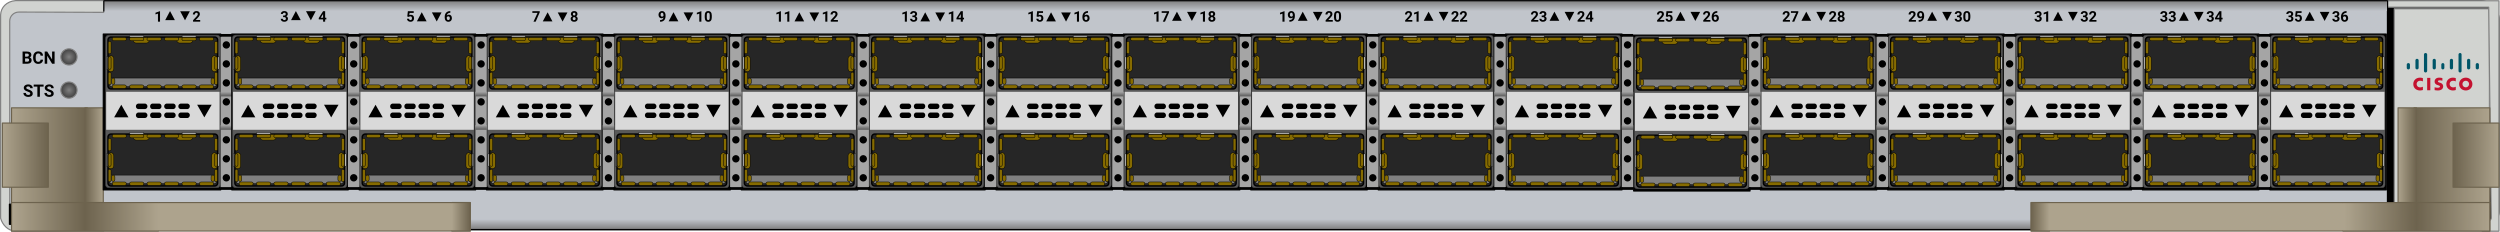 <svg xmlns="http://www.w3.org/2000/svg" xmlns:xlink="http://www.w3.org/1999/xlink" viewBox="0 0 2044 190" fill="#fff" fill-rule="evenodd" stroke="#000" stroke-linecap="round" stroke-linejoin="round" font-family="Roboto" font-size="14" text-anchor="middle"><style><![CDATA[.B{stroke:none}.C{fill:#000}.D{stroke-linejoin:miter}.E{stroke-width:.399}.F{stroke-width:.96}.G{stroke:#404040}.H{fill:#595959}.I{fill:#262626}.J{stroke-width:1.198}.K{fill:#d9d9d9}.L{font-size:17.472px}.M{fill:silver}.N{fill:gray}.O{fill:#866b00}.P{fill:#a5a5a5}.Q{fill:url(#G)}.R{stroke-width:0}.S{stroke-width:1.2}.T{fill:url(#D)}.U{stroke:#6d634e}.V{fill:url(#C)}]]></style><use xlink:href="#j" x=".5" y=".5"/><defs><linearGradient id="A" x1="50%" y1="0%" x2="50%" y2="100%"><stop offset="0%" stop-color="#7f7f7f"/><stop offset="100%" stop-color="#c1c5cb"/></linearGradient><linearGradient id="B" x1="50%" y1="100%" x2="50%" y2="0%"><stop offset="0%" stop-color="#7f7f7f"/><stop offset="100%" stop-color="#c1c5cb"/></linearGradient><linearGradient id="C" x1="0%" y1="50%" x2="100%" y2="50%"><stop offset="0%" stop-color="#6d634e"/><stop offset="100%" stop-color="#ada38d"/></linearGradient><linearGradient id="D" x1="100%" y1="50%" x2="0%" y2="50%"><stop offset="0%" stop-color="#6d634e"/><stop offset="100%" stop-color="#ada38d"/></linearGradient><linearGradient id="E" x1="0%" y1="50%" x2="100%" y2="50%"><stop offset="0%" stop-color="#ada38d"/><stop offset="1%" stop-color="#ada38d"/><stop offset="50%" stop-color="#6d634e"/><stop offset="100%" stop-color="#ada38d"/></linearGradient><radialGradient id="F" r="100%" fx="50%" fy="50%" cx="50%" cy="50%"><stop offset="0%" stop-color="gray"/><stop offset="71%" stop-color="#262626"/></radialGradient><linearGradient id="G" x1="50%" y1="100%" x2="50%" y2="0%"><stop offset="0%" stop-color="#595959"/><stop offset="100%" stop-color="#a5a5a5"/></linearGradient><path id="H" d="M1334.665 154.77h95.16V27.33h-95.16v127.44z"/><path id="I" d="M1976.974 48.853c0-.696-.622-1.261-1.369-1.261a1.3 1.3 0 0 0-1.245 1.261v6.129a1.3 1.3 0 0 0 1.245 1.264c.747 0 1.369-.565 1.369-1.264v-6.129z"/><path id="J" d="M2005.105 48.853a1.3 1.3 0 0 0-1.245-1.261c-.747 0-1.369.565-1.369 1.261v6.129c0 .7.622 1.264 1.369 1.264a1.3 1.3 0 0 0 1.245-1.264v-6.129z"/><path id="K" d="M130.337 8.647v8.543h-1.693v-6.527l-2.021.627V9.913l3.533-1.266h.182z"/><path id="L" d="M163.178 15.824v1.365h-5.848v-1.16l2.76-2.941q.568-.621.841-1.084.272-.463.272-.879 0-.568-.287-.894-.287-.325-.82-.325-.574 0-.905.396-.331.396-.331 1.04h-1.699q0-.779.372-1.424.372-.645 1.052-1.011.68-.366 1.541-.366 1.318 0 2.048.633.729.633.729 1.787 0 .633-.328 1.289-.328.656-1.125 1.529l-1.939 2.045h3.668z"/><path id="M" d="M230.947 13.498v-1.324h.902q.645 0 .955-.322.311-.322.311-.855 0-.516-.308-.803-.308-.287-.847-.287-.486 0-.814.267-.328.267-.328.694h-1.693q0-.668.36-1.198.36-.53 1.008-.829.647-.299 1.427-.299 1.354 0 2.121.647.768.647.768 1.784 0 .586-.357 1.078-.357.492-.937.756.721.258 1.075.773.354.516.354 1.219 0 1.137-.829 1.822-.829.686-2.194.686-1.277 0-2.089-.674-.812-.674-.812-1.781h1.693q0 .48.36.785.36.305.888.305.604 0 .946-.319.343-.319.343-.847 0-1.277-1.406-1.277h-.896z"/><path id="N" d="M265.34 8.658v5.32h.967v1.365h-.967v1.846h-1.693v-1.846h-3.498l-.076-1.066 3.557-5.619h1.711zm-1.805 2.502l-1.775 2.818h1.887v-3.012l-.111.193z"/><path id="O" d="M333.823 13.328l-1.348-.334.492-4.336h4.781v1.412h-3.393l-.211 1.834q.604-.322 1.283-.322 1.219 0 1.91.756.691.756.691 2.115 0 .826-.349 1.479-.349.653-.999 1.014-.65.36-1.535.36-.773 0-1.436-.313-.662-.313-1.046-.882-.384-.568-.407-1.295h1.676q.053.533.372.829.319.296.835.296.574 0 .885-.413.311-.413.311-1.169 0-.727-.357-1.113-.357-.387-1.014-.387-.604 0-.979.316l-.164.152z"/><path id="P" d="M367.393 8.57h.281v1.395h-.164q-1.148.018-1.849.598-.7.58-.841 1.611.68-.691 1.717-.691 1.113 0 1.77.797.656.797.656 2.098 0 .832-.36 1.506-.36.674-1.02 1.049-.659.375-1.491.375-1.348 0-2.177-.937-.829-.937-.829-2.502v-.609q0-1.389.524-2.452.524-1.063 1.506-1.646.981-.583 2.276-.589zm-1.371 4.271q-.41 0-.744.214-.334.214-.492.565v.516q0 .85.334 1.327.334.478.938.478.545 0 .882-.431.337-.431.337-1.116 0-.697-.34-1.125-.34-.428-.914-.428z"/><path id="Q" d="M440.774 8.658v.949l-3.299 7.582h-1.787l3.305-7.16h-4.242V8.658h6.023z"/><path id="R" d="M471.641 10.926q0 .621-.311 1.102-.311.48-.855.768.621.299.984.823.363.524.363 1.233 0 1.137-.773 1.796-.773.659-2.104.659-1.33 0-2.109-.662-.779-.662-.779-1.793 0-.709.363-1.236.363-.527.979-.82-.545-.287-.853-.768-.308-.48-.308-1.102 0-1.09.727-1.737.727-.647 1.975-.647 1.242 0 1.972.642.729.642.729 1.743zm-1.518 3.803q0-.557-.322-.891-.322-.334-.867-.334-.539 0-.861.331-.322.331-.322.894 0 .545.316.879.316.334.879.334.551 0 .864-.322.313-.322.313-.891zm-.176-3.721q0-.498-.264-.8-.264-.302-.744-.302-.475 0-.738.293-.264.293-.264.809 0 .51.264.82.264.311.744.311.48 0 .741-.311.261-.311.261-.82z"/><path id="S" d="M541.935 13.779q-.662.65-1.547.65-1.131 0-1.811-.776-.68-.776-.68-2.095 0-.838.366-1.538.366-.7 1.022-1.09.656-.39 1.477-.39.844 0 1.5.422.656.422 1.02 1.213.363.791.369 1.811v.627q0 2.133-1.061 3.352-1.061 1.219-3.006 1.301l-.416.006v-1.412l.375-.006q2.209-.1 2.391-2.074zm-1.131-.645q.41 0 .706-.211.296-.211.448-.51v-.697q0-.861-.328-1.336-.328-.475-.879-.475-.51 0-.838.466-.328.466-.328 1.169 0 .697.319 1.146.319.448.899.448z"/><path id="T" d="M572.944 8.646v8.543h-1.693v-6.527l-2.021.627V9.912l3.533-1.266h.182z"/><path id="U" d="M581.458 12.092v1.57q0 1.77-.732 2.707-.732.938-2.145.938-1.395 0-2.133-.92-.738-.92-.756-2.637v-1.57q0-1.787.741-2.713.741-.926 2.136-.926 1.395 0 2.133.917.738.917.756 2.634zm-1.693 1.875v-2.027q0-1.061-.29-1.544-.29-.483-.905-.483-.598 0-.882.46-.284.46-.302 1.438v2.074q0 1.043.284 1.55.284.507.911.507.621 0 .896-.486.275-.486.287-1.488z"/><path id="V" d="M62.483 46.035c0-3.653-2.961-6.615-6.615-6.615s-6.615 2.961-6.615 6.615 2.962 6.615 6.615 6.615 6.615-2.962 6.615-6.615z"/><path id="W" d="M24.214 75.995q0-.581-.41-.892-.41-.311-1.477-.656-1.066-.345-1.688-.68-1.695-.916-1.695-2.468 0-.807.455-1.439.455-.632 1.306-.988.851-.355 1.911-.355 1.066 0 1.9.386.834.386 1.295 1.09.461.704.461 1.6h-2.051q0-.684-.431-1.063-.431-.379-1.21-.379-.752 0-1.169.318-.417.318-.417.837 0 .485.489.813.489.328 1.439.615 1.75.526 2.55 1.306.8.779.8 1.941 0 1.292-.978 2.027-.978.735-2.632.735-1.148 0-2.092-.42-.943-.42-1.439-1.152-.496-.731-.496-1.695h2.058q0 1.647 1.969 1.647.731 0 1.142-.297.41-.297.41-.831z"/><path id="X" d="M179.844 29.52h9.36v123h-9.36z"/><path id="Y" d="M179.845 27.274h9.375v2.25h-9.375z"/><path id="Z" d="M186.954 36.236a2.4 2.4 0 1 0-4.8 0 2.4 2.4 0 1 0 4.8 0zm0 15.52a2.4 2.4 0 1 0-4.8 0 2.4 2.4 0 1 0 4.8 0zm0 15.519a2.4 2.4 0 1 0-4.8 0 2.4 2.4 0 1 0 4.8 0zm0 15.52a2.4 2.4 0 1 0-4.8 0 2.4 2.4 0 1 0 4.8 0zm0 15.515a2.4 2.4 0 1 0-4.8 0 2.4 2.4 0 1 0 4.8 0zm0 15.52a2.4 2.4 0 1 0-4.8 0 2.4 2.4 0 1 0 4.8 0zm0 15.52a2.4 2.4 0 1 0-4.8 0 2.4 2.4 0 1 0 4.8 0zm0 15.52a2.4 2.4 0 1 0-4.8 0 2.4 2.4 0 1 0 4.8 0z"/><path id="a" d="M296.181 153.01h88.733c1.373 0 2.371-1.075 2.371-2.4v-120c0-1.325-.998-2.4-2.371-2.4h-88.733c-1.373 0-2.496 1.075-2.496 2.4v120c0 1.325 1.123 2.4 2.496 2.4z"/><path id="b" d="M295.682 32.194v37.619a2.43 2.43 0 0 0 2.371 2.4h84.864c1.373 0 2.371-1.075 2.371-2.4V32.194c0-1.325-.998-2.4-2.371-2.4h-84.864a2.43 2.43 0 0 0-2.371 2.4zm0 79.336v37.617a2.43 2.43 0 0 0 2.371 2.4h84.864c1.373 0 2.371-1.075 2.371-2.4V111.53c0-1.325-.998-2.4-2.371-2.4h-84.864a2.43 2.43 0 0 0-2.371 2.4z"/><path id="c" d="M294.184 74.56h92.664v31.05h-92.664z"/><path id="d" d="M354.962 95.972h5.866c1.123-.247 1.872-1.45 1.747-2.687-.25-.904-.874-1.61-1.747-1.791h-5.866c-1.248.247-1.997 1.45-1.747 2.687.125.904.873 1.61 1.747 1.791zm-11.606 0h5.865c1.248-.247 1.997-1.45 1.747-2.687-.125-.904-.873-1.61-1.747-1.791h-5.865c-1.123.247-1.997 1.45-1.747 2.687.25.904.874 1.61 1.747 1.791zm-11.607 0h5.99c1.123-.247 1.872-1.45 1.623-2.687-.125-.904-.749-1.61-1.623-1.791h-5.99c-1.123.247-1.872 1.45-1.622 2.687.125.904.749 1.61 1.622 1.791zm-11.482 0h5.865c1.248-.247 1.997-1.45 1.747-2.687-.25-.904-.873-1.61-1.747-1.791h-5.865c-1.248.247-1.997 1.45-1.747 2.687.125.904.874 1.61 1.747 1.791zm34.694-7.293h5.866c1.123-.247 1.872-1.45 1.747-2.687-.25-.904-.874-1.61-1.747-1.791h-5.866c-1.248.247-1.997 1.45-1.747 2.687.125.904.873 1.61 1.747 1.791zm-11.606 0h5.865c1.248-.247 1.997-1.45 1.747-2.687-.125-.904-.873-1.61-1.747-1.791h-5.865c-1.123.247-1.997 1.45-1.747 2.687.25.904.874 1.61 1.747 1.791zm-11.607 0h5.99c1.123-.247 1.872-1.45 1.623-2.687-.125-.904-.749-1.61-1.623-1.791h-5.99c-1.123.247-1.872 1.45-1.622 2.687.125.904.749 1.61 1.622 1.791zm-11.482 0h5.865c1.248-.247 1.997-1.45 1.747-2.687-.25-.904-.873-1.61-1.747-1.791h-5.865c-1.248.247-1.997 1.45-1.747 2.687.125.904.874 1.61 1.747 1.791zm48.298-3.537h11.856l-5.99 10.313-5.866-10.312zm-67.891 10.313h11.731l-5.866-10.312-5.865 10.313z"/><path id="e" d="M386.162 56.181c.374 0 .624-.25.624-.588V46.41c0-.325-.25-.587-.624-.587s-.624.25-.624.587v9.184c0 .325.25.588.624.588zm-91.229 0c.25 0 .499-.25.499-.588V46.41c0-.325-.249-.587-.499-.587-.374 0-.624.25-.624.587v9.184c0 .325.25.588.624.588zm61.152-27.094c0 .388.374.704.749.704h10.233c.374 0 .749-.315.749-.704s-.374-.703-.749-.703h-10.233c-.375 0-.749.313-.749.703zm-42.806 0c0 .388.249.704.749.704h10.233c.375 0 .749-.315.749-.704s-.374-.703-.749-.703h-10.233c-.499 0-.749.313-.749.703zm-18.346 106.435c.25 0 .499-.25.499-.588v-9.187c0-.325-.249-.588-.499-.588-.374 0-.624.25-.624.588v9.187c0 .325.25.588.624.588zm91.229 0c.374 0 .624-.25.624-.588v-9.187c0-.325-.25-.588-.624-.588s-.624.25-.624.588v9.187c0 .325.25.588.624.588zm-30.077-27.1c0 .387.374.702.749.702h10.233c.374 0 .749-.312.749-.702s-.374-.704-.749-.704h-10.233c-.375 0-.749.315-.749.704zm-42.806 0c0 .387.249.702.749.702h10.233c.375 0 .749-.312.749-.702s-.374-.704-.749-.704h-10.233c-.499 0-.749.315-.749.704z"/><path id="f" d="M296.68 65.706v2.231c0 1.325.998 2.4 2.371 2.4h83.242a2.43 2.43 0 0 0 2.371-2.4v-2.231a2.43 2.43 0 0 0-2.371-2.4h-83.242c-1.373 0-2.371 1.075-2.371 2.4zm0 79.341v2.225c0 1.325.998 2.4 2.371 2.4h83.242a2.43 2.43 0 0 0 2.371-2.4v-2.225a2.43 2.43 0 0 0-2.371-2.4h-83.242c-1.373 0-2.371 1.075-2.371 2.4z"/><path id="g" d="M298.053 58.15c1.248 0 2.371-1.05 2.371-2.344v-8.437c0-1.294-1.123-2.344-2.371-2.344s-2.371 1.05-2.371 2.344v8.438c0 1.295 1.123 2.344 2.371 2.344zm1.872 10.313c.749 0 1.373-.63 1.373-1.406v-2.344c0-.775-.624-1.406-1.373-1.406s-1.373.63-1.373 1.406v2.344c0 .775.624 1.406 1.373 1.406zm81.495 0c.749 0 1.373-.63 1.373-1.406v-2.344c0-.775-.624-1.406-1.373-1.406-.873 0-1.498.63-1.498 1.406v2.344c0 .775.624 1.406 1.498 1.406zm1.373-10.312c1.248 0 2.371-1.05 2.371-2.344v-8.437c0-1.294-1.123-2.344-2.371-2.344-1.373 0-2.371 1.05-2.371 2.344v8.438c0 1.295.998 2.344 2.371 2.344zm-30.95-25.781c0 1.295 1.123 2.344 2.371 2.344h8.486c1.248 0 2.247-1.05 2.247-2.344s-.998-2.344-2.247-2.344h-8.486c-1.248 0-2.371 1.05-2.371 2.344zm-35.568 0c0 1.295 1.123 2.344 2.371 2.344h8.487c1.248 0 2.246-1.05 2.246-2.344s-.999-2.344-2.246-2.344h-8.487c-1.248 0-2.371 1.05-2.371 2.344zm-18.221 105.116c1.248 0 2.371-1.05 2.371-2.338v-8.437c0-1.3-1.123-2.35-2.371-2.35s-2.371 1.05-2.371 2.35v8.437c0 1.287 1.123 2.338 2.371 2.338zm1.872 10.312c.749 0 1.373-.625 1.373-1.4v-2.35c0-.775-.624-1.4-1.373-1.4s-1.373.625-1.373 1.4v2.35c0 .775.624 1.4 1.373 1.4zm81.495 0c.749 0 1.373-.625 1.373-1.4v-2.35c0-.775-.624-1.4-1.373-1.4-.873 0-1.498.625-1.498 1.4v2.35c0 .775.624 1.4 1.498 1.4zm1.373-10.312c1.248 0 2.371-1.05 2.371-2.338v-8.437c0-1.3-1.123-2.35-2.371-2.35-1.373 0-2.371 1.05-2.371 2.35v8.437c0 1.287.998 2.338 2.371 2.338zm-30.95-25.78c0 1.294 1.123 2.344 2.371 2.344h8.486c1.248 0 2.247-1.05 2.247-2.344s-.998-2.344-2.247-2.344h-8.486c-1.248 0-2.371 1.05-2.371 2.344zm-35.568 0c0 1.294 1.123 2.344 2.371 2.344h8.487c1.248 0 2.246-1.05 2.246-2.344s-.999-2.344-2.246-2.344h-8.487c-1.248 0-2.371 1.05-2.371 2.344z"/><path id="h" d="M297.055 68.815c.624 0 1.123-.525 1.123-1.171v-8c0-.647-.499-1.171-1.123-1.171s-1.248.525-1.248 1.171v8c0 .647.624 1.171 1.248 1.171zm0-12.634c.624 0 1.123-.525 1.123-1.172v-8.024c0-.647-.499-1.172-1.123-1.172s-1.248.525-1.248 1.172v8.013c0 .647.624 1.172 1.248 1.172zm0-12.634c.624 0 1.123-.525 1.123-1.171v-8c0-.647-.499-1.172-1.123-1.172s-1.248.525-1.248 1.172v8c0 .647.624 1.171 1.248 1.171zm86.861 25.267c.624 0 1.248-.525 1.248-1.171v-8c0-.647-.624-1.171-1.248-1.171s-1.123.525-1.123 1.171v8c0 .647.499 1.171 1.123 1.171zm0-12.634c.624 0 1.248-.525 1.248-1.172v-8.024c0-.647-.624-1.172-1.248-1.172s-1.123.525-1.123 1.172v8.013c0 .647.499 1.172 1.123 1.172zm0-12.634c.624 0 1.248-.525 1.248-1.171v-8c0-.647-.624-1.172-1.248-1.172s-1.123.525-1.123 1.172v8c0 .647.499 1.171 1.123 1.171zm-84.864-12.116c0 .775.624 1.406 1.373 1.406h8.861c.749 0 1.373-.63 1.373-1.406s-.624-1.406-1.373-1.406h-8.861c-.749 0-1.373.63-1.373 1.406zm14.227 0c0 .775.624 1.406 1.373 1.406h8.861c.874 0 1.498-.63 1.498-1.406s-.624-1.406-1.498-1.406h-8.861c-.749 0-1.373.63-1.373 1.406zm14.227 0c0 .775.624 1.406 1.498 1.406h8.861c.749 0 1.373-.63 1.373-1.406s-.624-1.406-1.373-1.406h-8.861c-.874 0-1.498.63-1.498 1.406zm14.352 0c0 .775.624 1.406 1.373 1.406h8.861c.749 0 1.373-.63 1.373-1.406s-.624-1.406-1.373-1.406h-8.861c-.749 0-1.373.63-1.373 1.406zm14.227 0c0 .775.624 1.406 1.373 1.406h8.985c.749 0 1.373-.63 1.373-1.406s-.624-1.406-1.373-1.406h-8.985c-.749 0-1.373.63-1.373 1.406zm14.227 0c0 .775.624 1.406 1.498 1.406h8.861c.749 0 1.373-.63 1.373-1.406s-.624-1.406-1.373-1.406h-8.861c-.874 0-1.498.63-1.498 1.406zm-71.261 38.906c0 .775.624 1.406 1.373 1.406h8.861c.749 0 1.373-.63 1.373-1.406s-.624-1.406-1.373-1.406h-8.861c-.749 0-1.373.63-1.373 1.406zm14.227 0c0 .775.624 1.406 1.373 1.406h8.861c.874 0 1.498-.63 1.498-1.406s-.624-1.406-1.498-1.406h-8.861c-.749 0-1.373.63-1.373 1.406zm14.227 0c0 .775.624 1.406 1.498 1.406h8.861c.749 0 1.373-.63 1.373-1.406s-.624-1.406-1.373-1.406h-8.861c-.874 0-1.498.63-1.498 1.406zm14.352 0c0 .775.624 1.406 1.373 1.406h8.861c.749 0 1.373-.63 1.373-1.406s-.624-1.406-1.373-1.406h-8.861c-.749 0-1.373.63-1.373 1.406zm14.227 0c0 .775.624 1.406 1.373 1.406h8.985c.749 0 1.373-.63 1.373-1.406s-.624-1.406-1.373-1.406h-8.985c-.749 0-1.373.63-1.373 1.406zm14.227 0c0 .775.624 1.406 1.498 1.406h8.861c.749 0 1.373-.63 1.373-1.406s-.624-1.406-1.373-1.406h-8.861c-.874 0-1.498.63-1.498 1.406zm-73.257 77.81c.624 0 1.123-.525 1.123-1.163v-8c0-.65-.499-1.175-1.123-1.175s-1.248.525-1.248 1.175v8c0 .625.624 1.163 1.248 1.163zm0-12.625c.624 0 1.123-.525 1.123-1.175v-8c0-.65-.499-1.175-1.123-1.175s-1.248.525-1.248 1.175v8c0 .65.624 1.175 1.248 1.175zm0-12.638c.624 0 1.123-.528 1.123-1.175v-8c0-.647-.499-1.173-1.123-1.173s-1.248.525-1.248 1.173v8c0 .646.624 1.175 1.248 1.175zm86.861 25.262c.624 0 1.248-.525 1.248-1.163v-8c0-.65-.624-1.175-1.248-1.175s-1.123.525-1.123 1.175v8c0 .625.499 1.163 1.123 1.163zm0-12.625c.624 0 1.248-.525 1.248-1.175v-8c0-.65-.624-1.175-1.248-1.175s-1.123.525-1.123 1.175v8c0 .65.499 1.175 1.123 1.175zm0-12.638c.624 0 1.248-.528 1.248-1.175v-8c0-.647-.624-1.173-1.248-1.173s-1.123.525-1.123 1.173v8c0 .646.499 1.175 1.123 1.175zm-84.864-12.118c0 .775.624 1.406 1.373 1.406h8.861c.749 0 1.373-.63 1.373-1.406s-.624-1.406-1.373-1.406h-8.861c-.749 0-1.373.63-1.373 1.406zm14.227 0c0 .775.624 1.406 1.373 1.406h8.861c.874 0 1.498-.63 1.498-1.406s-.624-1.406-1.498-1.406h-8.861c-.749 0-1.373.63-1.373 1.406zm14.227 0c0 .775.624 1.406 1.498 1.406h8.861c.749 0 1.373-.63 1.373-1.406s-.624-1.406-1.373-1.406h-8.861c-.874 0-1.498.63-1.498 1.406zm14.352 0c0 .775.624 1.406 1.373 1.406h8.861c.749 0 1.373-.63 1.373-1.406s-.624-1.406-1.373-1.406h-8.861c-.749 0-1.373.63-1.373 1.406zm14.227 0c0 .775.624 1.406 1.373 1.406h8.985c.749 0 1.373-.63 1.373-1.406s-.624-1.406-1.373-1.406h-8.985c-.749 0-1.373.63-1.373 1.406zm14.227 0c0 .775.624 1.406 1.498 1.406h8.861c.749 0 1.373-.63 1.373-1.406s-.624-1.406-1.373-1.406h-8.861c-.874 0-1.498.63-1.498 1.406zm-71.261 38.905c0 .775.624 1.412 1.373 1.412h8.861c.749 0 1.373-.625 1.373-1.412s-.624-1.4-1.373-1.4h-8.861c-.749 0-1.373.625-1.373 1.4zm14.227 0c0 .775.624 1.412 1.373 1.412h8.861c.874 0 1.498-.625 1.498-1.412s-.624-1.4-1.498-1.4h-8.861c-.749 0-1.373.625-1.373 1.4zm14.227 0c0 .775.624 1.412 1.498 1.412h8.861c.749 0 1.373-.625 1.373-1.412s-.624-1.4-1.373-1.4h-8.861c-.874 0-1.498.625-1.498 1.4zm14.352 0c0 .775.624 1.412 1.373 1.412h8.861c.749 0 1.373-.625 1.373-1.412s-.624-1.4-1.373-1.4h-8.861c-.749 0-1.373.625-1.373 1.4zm14.227 0c0 .775.624 1.412 1.373 1.412h8.985c.749 0 1.373-.625 1.373-1.412s-.624-1.4-1.373-1.4h-8.985c-.749 0-1.373.625-1.373 1.4zm14.227 0c0 .775.624 1.412 1.498 1.412h8.861c.749 0 1.373-.625 1.373-1.412s-.624-1.4-1.373-1.4h-8.861c-.874 0-1.498.625-1.498 1.4z"/><path id="i" d="M603.542 36.236a2.4 2.4 0 0 0-4.8 0 2.4 2.4 0 0 0 4.8 0zm0 15.52a2.4 2.4 0 0 0-4.8 0 2.4 2.4 0 0 0 4.8 0zm0 15.519a2.4 2.4 0 0 0-4.8 0 2.4 2.4 0 0 0 4.8 0zm0 15.52a2.4 2.4 0 0 0-4.8 0 2.4 2.4 0 0 0 4.8 0zm0 15.515a2.4 2.4 0 0 0-4.8 0 2.4 2.4 0 0 0 4.8 0zm0 15.52a2.4 2.4 0 0 0-4.8 0 2.4 2.4 0 0 0 4.8 0zm0 15.52a2.4 2.4 0 0 0-4.8 0 2.4 2.4 0 0 0 4.8 0zm0 15.52a2.4 2.4 0 0 0-4.8 0 2.4 2.4 0 0 0 4.8 0z"/></defs><symbol id="j" overflow="visible"><path d="M1334.665 27.33h95.16v127.44h-95.16z" class="B C"/><g class="F"><use xlink:href="#H" fill="none"/><path d="M17.64 187.32h2010c8.4 0 15-6.72 15-15V15.12c0-8.4-6.72-15-15-15h-2010c-8.4 0-15 6.72-15 15v157.2a15.01 15.01 0 0 0 15 15z" fill="#c1c5cb" class="D"/><path d="M1951.465 187.12h86.4V4.72h-86.4v182.4z" class="C"/><g fill="#d1d3d0"><path d="M1957.065 173.52h77.76V6.72h-77.76v166.8z" stroke="#8c8c8c"/><path d="M2034.865 179.64h-6.6l.72 8.88h13.68V.12h-91.2V5.4h82.8l2.04 171.84c.12 1.2-.48 2.4-1.44 2.4zM84.24 9.6V0h-72C4.8.6.24 5.64 0 11.64v166.32c1.68 5.64 6 9.96 11.52 10.44h72.72v-5.28h-72c-2.64 0-4.8-2.04-4.8-4.8V16.8c0-4.2 3.36-7.44 7.56-7.44l69.12.24z" stroke="gray" class="D"/></g><path d="M1951.609 8.524v-8.4H84.409v8.4" fill="url(#A)"/><path d="M1951.609 178.76v8.4H84.409v-8.4" fill="url(#B)"/><g class="U"><path d="M2035.165 87.664h-61.92v77.4h61.92v-77.4z" class="V"/><path d="M1960.165 87.664h15v77.4h-15v-77.4z" class="T"/><path d="M1660.165 188.4h375v-23.28h-375v23.28z" fill="#ada38d"/><path d="M1915.165 188.4h120v-23.28h-120" fill="url(#E)"/><g class="V"><path d="M1675.165 165.09h-15v23.28h15"/><path d="M2042.665 100.13h-37.56v52.44h37.56v-52.44z"/></g></g></g><g class="B"><path d="M1904.065 9.196h-7.92l3.96 7.44 3.96-7.44zm-20.1 7.291h7.92l-3.96-7.44-3.96 7.44zm-82.8-7.291h-7.92l3.96 7.44 3.96-7.44zm-20.1 7.291h7.92l-3.96-7.44-3.96 7.44zm-82.8-7.291h-7.92l3.96 7.44 3.96-7.44zm-20.1 7.291h7.92l-3.96-7.44-3.96 7.44zm-82.8-7.291h-7.92l3.96 7.44 3.96-7.44zm-20.1 7.291h7.92l-3.96-7.44-3.96 7.44zm-82.8-7.291h-7.92l3.96 7.44 3.96-7.44zm-20.1 7.291h7.92l-3.96-7.44-3.96 7.44zm-82.8-7.291h-7.92l3.96 7.44 3.96-7.44zm-20.1 7.291h7.92l-3.96-7.44-3.96 7.44zm-82.8-7.291h-7.92l3.96 7.44 3.96-7.44zm-20.2 7.291h7.92l-3.96-7.44-3.96 7.44zm-82.7-7.291h-7.92l3.96 7.44 3.96-7.44zm-20.2 7.291h7.92l-3.96-7.44-3.96 7.44zm-82.7-7.291h-7.92l3.96 7.44 3.96-7.44zm-20.2 7.291h7.92l-3.96-7.44-3.96 7.44zm-82.71-7.291h-7.92l3.96 7.44 3.96-7.44zm-20.15 7.291h7.92l-3.96-7.44-3.96 7.44zm-82.75-6.77h-7.92l3.96 7.44 3.96-7.44zm-20.16 7.291h7.92l-3.96-7.44-3.96 7.44zm-82.75-7.291h-7.92l3.96 7.44 3.96-7.44zm-20.15 7.291h7.92l-3.96-7.44-3.96 7.44zm-82.75-7.291h-7.92l3.96 7.44 3.96-7.44zm-20.16 7.291h7.92l-3.96-7.44-3.96 7.44zm-82.75-7.383h-7.92l3.96 7.44 3.96-7.44zm-20.15 7.291h7.92l-3.96-7.44-3.96 7.44zm-82.75-7.199h-7.92l3.96 7.44 3.96-7.44zm-20.16 7.291h7.92l-3.96-7.44-3.96 7.44zm-82.74-7.383h-7.92l3.96 7.44 3.96-7.44zm-20.16 7.291h7.92l-3.96-7.44-3.96 7.44zm-82.75-8.242h-7.92l3.96 7.44 3.96-7.44zm-20.16 7.291h7.92l-3.96-7.44-3.96 7.44zm-82.74-7.277h-7.92l3.96 7.44 3.96-7.44zm-20.16 7.29h7.92l-3.96-7.44-3.96 7.44z" class="C"/><path d="M1983.944 63.179h2.583v10.095h-2.583zm23.401 2.894c-.125-.054-.871-.54-2.116-.54-1.743 0-2.863 1.145-2.863 2.692 0 1.501 1.12 2.696 2.863 2.696 1.245 0 1.992-.475 2.116-.536v2.71c-.249.09-1.12.36-2.365.36-2.863 0-5.352-1.976-5.352-5.229 0-3.015 2.24-5.225 5.352-5.225 1.245 0 2.116.291 2.365.362v2.71zm-26.886 0c-.124-.054-.996-.54-2.241-.54-1.618 0-2.863 1.145-2.863 2.692 0 1.501 1.12 2.696 2.863 2.696 1.245 0 2.116-.475 2.241-.536v2.71c-.373.09-1.245.36-2.365.36-2.987 0-5.477-1.976-5.477-5.229 0-3.015 2.24-5.225 5.477-5.225 1.12 0 2.116.291 2.365.362v2.71zm40.454 2.152c0 2.888-2.241 5.229-5.352 5.229-3.236 0-5.477-2.341-5.477-5.229s2.241-5.225 5.477-5.225c3.112 0 5.352 2.342 5.352 5.225zm-5.352-2.655c-1.618 0-2.738 1.191-2.738 2.655s1.12 2.657 2.738 2.657c1.494 0 2.614-1.188 2.614-2.657s-1.12-2.655-2.614-2.655zm-19.17-.096c-.125-.012-1.12-.307-2.116-.307s-1.494.344-1.494.827c0 .614.747.83 1.12.962l.747.223c1.618.525 2.365 1.657 2.365 2.888 0 2.536-2.241 3.388-4.232 3.388a14.82 14.82 0 0 1-2.739-.276v-2.324c.249.056 1.245.376 2.49.376s1.867-.371 1.867-.943c0-.511-.498-.806-1.245-1.007-.124-.052-.373-.123-.498-.176-1.494-.448-2.614-1.283-2.614-2.953 0-1.888 1.369-3.155 3.734-3.155 1.245 0 2.489.301 2.614.322v2.154z" fill="#c41230"/><g fill="#005568"><path d="M1969.879 52.331a1.3 1.3 0 0 0-1.245-1.261c-.747 0-1.369.565-1.369 1.261v2.651c0 .7.622 1.264 1.369 1.264a1.3 1.3 0 0 0 1.245-1.264v-2.651z"/><use xlink:href="#I"/><path d="M1983.944 44.093c-.015-.677-.559-1.227-1.245-1.259-.747 0-1.369.565-1.369 1.259v13.404c0 .7.622 1.264 1.369 1.264a1.3 1.3 0 0 0 1.245-1.264V44.093z"/><use xlink:href="#I" x="14.065"/><path d="M1998.01 52.331c0-.696-.498-1.261-1.245-1.261s-1.245.565-1.245 1.261v2.651c0 .7.498 1.264 1.245 1.264s1.245-.565 1.245-1.264v-2.651z"/><use xlink:href="#J"/><path d="M2012.076 44.093c0-.696-.498-1.259-1.245-1.259-.686.032-1.23.582-1.245 1.259v13.404a1.3 1.3 0 0 0 1.245 1.264c.747 0 1.245-.565 1.245-1.264V44.093z"/><use xlink:href="#J" x="14.065"/><path d="M2026.265 52.331c0-.696-.622-1.261-1.369-1.261a1.3 1.3 0 0 0-1.245 1.261v2.651a1.3 1.3 0 0 0 1.245 1.264c.747 0 1.369-.565 1.369-1.264v-2.651z"/></g><g class="C"><use xlink:href="#K"/><use xlink:href="#L"/><use xlink:href="#M"/><use xlink:href="#N"/><use xlink:href="#O"/><use xlink:href="#P"/><use xlink:href="#Q"/><use xlink:href="#R"/><use xlink:href="#S"/><use xlink:href="#T"/><use xlink:href="#U"/><use xlink:href="#K" x="507.644"/><use xlink:href="#K" x="514.529"/><use xlink:href="#T" x="103"/><use xlink:href="#L" x="521.385"/><use xlink:href="#T" x="168.037"/><use xlink:href="#M" x="514.528"/><use xlink:href="#K" x="648.607"/><use xlink:href="#N" x="521.386" y="0.001"/><use xlink:href="#K" x="713.644"/><use xlink:href="#O" x="514.528" y="0.001"/><path d="M881.694 8.646v8.543H880v-6.527l-2.021.627V9.912l3.533-1.266h.182z"/><use xlink:href="#P" x="521.385"/><use xlink:href="#K" x="816.394"/><path d="M955.303 8.659v.949l-3.299 7.582h-1.787l3.305-7.16h-4.242V8.659h6.023zm29.391-.013v8.543H983v-6.527l-2.021.627V9.912l3.533-1.266h.182z"/><use xlink:href="#R" x="521.385"/><use xlink:href="#T" x="476.787"/><use xlink:href="#S" x="514.528"/><use xlink:href="#L" x="926"/><use xlink:href="#U" x="514.499"/><use xlink:href="#L" x="991.038"/><use xlink:href="#T" x="586.422"/><use xlink:href="#L" x="1029"/><use xlink:href="#L" x="1035.885"/><use xlink:href="#L" x="1094.038"/><use xlink:href="#M" x="1029.029"/><use xlink:href="#L" x="1132"/><use xlink:href="#N" x="1035.885"/><use xlink:href="#L" x="1197.038"/><use xlink:href="#O" x="1029.029"/><use xlink:href="#L" x="1234.75"/><use xlink:href="#P" x="1035.885"/><use xlink:href="#L" x="1299.788"/><use xlink:href="#Q" x="1029.029"/><use xlink:href="#L" x="1337.75"/><use xlink:href="#R" x="1035.884"/><use xlink:href="#L" x="1402.788"/><use xlink:href="#S" x="1029.029"/><use xlink:href="#M" x="1368.606"/><use xlink:href="#U" x="1028.999"/><use xlink:href="#M" x="1433.894"/><use xlink:href="#T" x="1101.172"/><use xlink:href="#M" x="1471.606"/><use xlink:href="#L" x="1550.385"/><use xlink:href="#M" x="1536.644"/><use xlink:href="#M" x="1543.529"/><use xlink:href="#M" x="1574.606"/><use xlink:href="#N" x="1550.385"/><use xlink:href="#M" x="1639.644"/><use xlink:href="#O" x="1543.529"/><use xlink:href="#M" x="1677.356"/><use xlink:href="#P" x="1550.385"/></g></g><g class="F"><path d="M21.596 182.9h-14.4v-16.44h14.4v16.44z" class="C"/><g stroke="gray" fill="url(#F)"><use xlink:href="#V"/><use xlink:href="#V" y="27.124"/></g><g class="U"><path d="M8.94 87.664h61.92v77.4H8.94v-77.4z" class="T"/><path d="M83.94 87.664h-15v77.4h15v-77.4z" class="V"/><path d="M1.44 100.13H39v52.44H1.44v-52.44z" class="T"/></g></g><g class="B C"><path d="M21.818 51.593h-3.869V41.64h3.486q1.812 0 2.748.694.937.694.937 2.034 0 .731-.376 1.289-.376.557-1.046.817.766.191 1.207.772.441.581.441 1.422 0 1.436-.916 2.174-.916.738-2.611.752zm.062-4.334H20v2.687h1.757q.725 0 1.131-.345.407-.345.407-.954 0-1.367-1.415-1.388zM20 43.301v2.509h1.518q1.552-.027 1.552-1.237 0-.677-.393-.974-.393-.297-1.241-.297H20zm12.646 4.976h2.051q-.116 1.606-1.186 2.529-1.07.923-2.82.923-1.914 0-3.011-1.289-1.097-1.289-1.097-3.538v-.608q0-1.436.506-2.529.506-1.094 1.446-1.678.94-.584 2.184-.584 1.723 0 2.775.923 1.053.923 1.217 2.591H32.66q-.075-.964-.537-1.398-.461-.434-1.405-.434-1.025 0-1.535.735-.509.735-.523 2.28v.752q0 1.613.489 2.358.489.745 1.542.745.95 0 1.418-.434.468-.434.537-1.343zm11.492-6.637v9.953h-2.051l-3.992-6.549v6.549h-2.051V41.64h2.051l3.999 6.563V41.64h2.044z"/><use xlink:href="#W"/><path d="M35.151 68.653v1.661h-3.049v8.292h-2.051v-8.292h-3.008v-1.661h8.107z"/><use xlink:href="#W" x="17.158"/></g><g class="F"><g class="U"><path d="M383.945 188.4h-375v-23.28h375v23.28z" fill="#ada38d"/><path d="M128.945 188.4h-120v-23.28h120" fill="url(#E)"/><path d="M368.945 165.09h15v23.28h-15" class="T"/></g><path d="M83.94 154.77h96V27.33h-96v127.44z" class="C"/></g><path d="M88.311 153.01h88.733c1.373 0 2.371-1.075 2.371-2.4v-120c0-1.325-.998-2.4-2.371-2.4H88.311c-1.373 0-2.496 1.075-2.496 2.4v120c0 1.325 1.123 2.4 2.496 2.4z" class="D E G H"/><path d="M87.812 32.194v37.619a2.43 2.43 0 0 0 2.371 2.4h84.864c1.373 0 2.371-1.075 2.371-2.4V32.194c0-1.325-.998-2.4-2.371-2.4H90.183a2.43 2.43 0 0 0-2.371 2.4zm0 79.336v37.617a2.43 2.43 0 0 0 2.371 2.4h84.864c1.373 0 2.371-1.075 2.371-2.4V111.53c0-1.325-.998-2.4-2.371-2.4H90.183a2.43 2.43 0 0 0-2.371 2.4z" class="I J"/><g class="B"><path d="M86.314 74.56h92.664v31.05H86.314z" class="K"/><path d="M147.092 95.972h5.866c1.123-.247 1.872-1.45 1.747-2.687-.25-.904-.874-1.61-1.747-1.791h-5.866c-1.248.247-1.997 1.45-1.747 2.687.125.904.873 1.61 1.747 1.791zm-11.606 0h5.865c1.248-.247 1.997-1.45 1.747-2.687-.125-.904-.873-1.61-1.747-1.791h-5.865c-1.123.247-1.997 1.45-1.747 2.687.25.904.874 1.61 1.747 1.791zm-11.607 0h5.99c1.123-.247 1.872-1.45 1.623-2.687-.125-.904-.749-1.61-1.623-1.791h-5.99c-1.123.247-1.872 1.45-1.622 2.687.125.904.749 1.61 1.622 1.791zm-11.482 0h5.865c1.248-.247 1.997-1.45 1.747-2.687-.25-.904-.873-1.61-1.747-1.791h-5.865c-1.248.247-1.997 1.45-1.747 2.687.125.904.874 1.61 1.747 1.791zm34.694-7.293h5.866c1.123-.247 1.872-1.45 1.747-2.687-.25-.904-.874-1.61-1.747-1.791h-5.866c-1.248.247-1.997 1.45-1.747 2.687.125.904.873 1.61 1.747 1.791zm-11.606 0h5.865c1.248-.247 1.997-1.45 1.747-2.687-.125-.904-.873-1.61-1.747-1.791h-5.865c-1.123.247-1.997 1.45-1.747 2.687.25.904.874 1.61 1.747 1.791zm-11.607 0h5.99c1.123-.247 1.872-1.45 1.623-2.687-.125-.904-.749-1.61-1.623-1.791h-5.99c-1.123.247-1.872 1.45-1.622 2.687.125.904.749 1.61 1.622 1.791zm-11.482 0h5.865c1.248-.247 1.997-1.45 1.747-2.687-.25-.904-.873-1.61-1.747-1.791h-5.865c-1.248.247-1.997 1.45-1.747 2.687.125.904.874 1.61 1.747 1.791zm48.298-3.537h11.856l-5.99 10.313-5.866-10.312zM92.804 95.455h11.731l-5.866-10.312-5.865 10.313z" class="C"/></g><g class="E"><path d="M178.292 56.181c.374 0 .624-.25.624-.588V46.41c0-.325-.25-.587-.624-.587s-.624.25-.624.587v9.184c0 .325.25.588.624.588zm-91.229 0c.25 0 .499-.25.499-.588V46.41c0-.325-.249-.587-.499-.587-.374 0-.624.25-.624.587v9.184c0 .325.25.588.624.588zm61.152-27.094c0 .388.374.704.749.704h10.233c.374 0 .749-.315.749-.704s-.374-.703-.749-.703h-10.233c-.375 0-.749.313-.749.703zm-42.806 0c0 .388.249.704.749.704h10.233c.375 0 .749-.315.749-.704s-.374-.703-.749-.703h-10.233c-.499 0-.749.313-.749.703zM87.063 135.523c.25 0 .499-.25.499-.588v-9.187c0-.325-.249-.588-.499-.588-.374 0-.624.25-.624.588v9.187c0 .325.25.588.624.588zm91.229 0c.374 0 .624-.25.624-.588v-9.187c0-.325-.25-.588-.624-.588s-.624.25-.624.588v9.187c0 .325.25.588.624.588zm-30.077-27.1c0 .387.374.702.749.702h10.233c.374 0 .749-.312.749-.702s-.374-.704-.749-.704h-10.233c-.375 0-.749.315-.749.704zm-42.806 0c0 .387.249.702.749.702h10.233c.375 0 .749-.312.749-.702s-.374-.704-.749-.704h-10.233c-.499 0-.749.315-.749.704z" class="M"/><path d="M88.81 65.706v2.231c0 1.325.998 2.4 2.371 2.4h83.242a2.43 2.43 0 0 0 2.371-2.4v-2.231a2.43 2.43 0 0 0-2.371-2.4H91.181c-1.373 0-2.371 1.075-2.371 2.4zm0 79.341v2.225c0 1.325.998 2.4 2.371 2.4h83.242a2.43 2.43 0 0 0 2.371-2.4v-2.225a2.43 2.43 0 0 0-2.371-2.4H91.181c-1.373 0-2.371 1.075-2.371 2.4z" class="N"/><g class="O"><path d="M90.183 58.15c1.248 0 2.371-1.05 2.371-2.344v-8.437c0-1.294-1.123-2.344-2.371-2.344s-2.371 1.05-2.371 2.344v8.438c0 1.295 1.123 2.344 2.371 2.344zm1.872 10.313c.749 0 1.373-.63 1.373-1.406v-2.344c0-.775-.624-1.406-1.373-1.406s-1.373.63-1.373 1.406v2.344c0 .775.624 1.406 1.373 1.406zm81.495 0c.749 0 1.373-.63 1.373-1.406v-2.344c0-.775-.624-1.406-1.373-1.406-.873 0-1.498.63-1.498 1.406v2.344c0 .775.624 1.406 1.498 1.406zm1.373-10.312c1.248 0 2.371-1.05 2.371-2.344v-8.437c0-1.294-1.123-2.344-2.371-2.344-1.373 0-2.371 1.05-2.371 2.344v8.438c0 1.295.998 2.344 2.371 2.344zm-30.95-25.781c0 1.295 1.123 2.344 2.371 2.344h8.486c1.248 0 2.247-1.05 2.247-2.344s-.998-2.344-2.247-2.344h-8.486c-1.248 0-2.371 1.05-2.371 2.344zm-35.568 0c0 1.295 1.123 2.344 2.371 2.344h8.487c1.248 0 2.246-1.05 2.246-2.344s-.999-2.344-2.246-2.344h-8.487c-1.248 0-2.371 1.05-2.371 2.344zM90.183 137.485c1.248 0 2.371-1.05 2.371-2.338v-8.437c0-1.3-1.123-2.35-2.371-2.35s-2.371 1.05-2.371 2.35v8.437c0 1.287 1.123 2.338 2.371 2.338zm1.872 10.312c.749 0 1.373-.625 1.373-1.4v-2.35c0-.775-.624-1.4-1.373-1.4s-1.373.625-1.373 1.4v2.35c0 .775.624 1.4 1.373 1.4zm81.495 0c.749 0 1.373-.625 1.373-1.4v-2.35c0-.775-.624-1.4-1.373-1.4-.873 0-1.498.625-1.498 1.4v2.35c0 .775.624 1.4 1.498 1.4zm1.373-10.312c1.248 0 2.371-1.05 2.371-2.338v-8.437c0-1.3-1.123-2.35-2.371-2.35-1.373 0-2.371 1.05-2.371 2.35v8.437c0 1.287.998 2.338 2.371 2.338zm-30.95-25.78c0 1.294 1.123 2.344 2.371 2.344h8.486c1.248 0 2.247-1.05 2.247-2.344s-.998-2.344-2.247-2.344h-8.486c-1.248 0-2.371 1.05-2.371 2.344zm-35.568 0c0 1.294 1.123 2.344 2.371 2.344h8.487c1.248 0 2.246-1.05 2.246-2.344s-.999-2.344-2.246-2.344h-8.487c-1.248 0-2.371 1.05-2.371 2.344z"/><path d="M89.185 68.815c.624 0 1.123-.525 1.123-1.171v-8c0-.647-.499-1.171-1.123-1.171s-1.248.525-1.248 1.171v8c0 .647.624 1.171 1.248 1.171zm0-12.634c.624 0 1.123-.525 1.123-1.172v-8.024c0-.647-.499-1.172-1.123-1.172s-1.248.525-1.248 1.172v8.013c0 .647.624 1.172 1.248 1.172zm0-12.634c.624 0 1.123-.525 1.123-1.171v-8c0-.647-.499-1.172-1.123-1.172s-1.248.525-1.248 1.172v8c0 .647.624 1.171 1.248 1.171zm86.861 25.267c.624 0 1.248-.525 1.248-1.171v-8c0-.647-.624-1.171-1.248-1.171s-1.123.525-1.123 1.171v8c0 .647.499 1.171 1.123 1.171zm0-12.634c.624 0 1.248-.525 1.248-1.172v-8.024c0-.647-.624-1.172-1.248-1.172s-1.123.525-1.123 1.172v8.013c0 .647.499 1.172 1.123 1.172zm0-12.634c.624 0 1.248-.525 1.248-1.171v-8c0-.647-.624-1.172-1.248-1.172s-1.123.525-1.123 1.172v8c0 .647.499 1.171 1.123 1.171zM91.182 31.431c0 .775.624 1.406 1.373 1.406h8.861c.749 0 1.373-.63 1.373-1.406s-.624-1.406-1.373-1.406h-8.861c-.749 0-1.373.63-1.373 1.406zm14.227 0c0 .775.624 1.406 1.373 1.406h8.861c.874 0 1.498-.63 1.498-1.406s-.624-1.406-1.498-1.406h-8.861c-.749 0-1.373.63-1.373 1.406zm14.227 0c0 .775.624 1.406 1.498 1.406h8.861c.749 0 1.373-.63 1.373-1.406s-.624-1.406-1.373-1.406h-8.861c-.874 0-1.498.63-1.498 1.406zm14.352 0c0 .775.624 1.406 1.373 1.406h8.861c.749 0 1.373-.63 1.373-1.406s-.624-1.406-1.373-1.406h-8.861c-.749 0-1.373.63-1.373 1.406zm14.227 0c0 .775.624 1.406 1.373 1.406h8.985c.749 0 1.373-.63 1.373-1.406s-.624-1.406-1.373-1.406h-8.985c-.749 0-1.373.63-1.373 1.406zm14.227 0c0 .775.624 1.406 1.498 1.406h8.861c.749 0 1.373-.63 1.373-1.406s-.624-1.406-1.373-1.406h-8.861c-.874 0-1.498.63-1.498 1.406zM91.182 70.338c0 .775.624 1.406 1.373 1.406h8.861c.749 0 1.373-.63 1.373-1.406s-.624-1.406-1.373-1.406h-8.861c-.749 0-1.373.63-1.373 1.406zm14.227 0c0 .775.624 1.406 1.373 1.406h8.861c.874 0 1.498-.63 1.498-1.406s-.624-1.406-1.498-1.406h-8.861c-.749 0-1.373.63-1.373 1.406zm14.227 0c0 .775.624 1.406 1.498 1.406h8.861c.749 0 1.373-.63 1.373-1.406s-.624-1.406-1.373-1.406h-8.861c-.874 0-1.498.63-1.498 1.406zm14.352 0c0 .775.624 1.406 1.373 1.406h8.861c.749 0 1.373-.63 1.373-1.406s-.624-1.406-1.373-1.406h-8.861c-.749 0-1.373.63-1.373 1.406zm14.227 0c0 .775.624 1.406 1.373 1.406h8.985c.749 0 1.373-.63 1.373-1.406s-.624-1.406-1.373-1.406h-8.985c-.749 0-1.373.63-1.373 1.406zm14.227 0c0 .775.624 1.406 1.498 1.406h8.861c.749 0 1.373-.63 1.373-1.406s-.624-1.406-1.373-1.406h-8.861c-.874 0-1.498.63-1.498 1.406zm-73.257 77.81c.624 0 1.123-.525 1.123-1.163v-8c0-.65-.499-1.175-1.123-1.175s-1.248.525-1.248 1.175v8c0 .625.624 1.163 1.248 1.163zm0-12.625c.624 0 1.123-.525 1.123-1.175v-8c0-.65-.499-1.175-1.123-1.175s-1.248.525-1.248 1.175v8c0 .65.624 1.175 1.248 1.175zm0-12.638c.624 0 1.123-.528 1.123-1.175v-8c0-.647-.499-1.173-1.123-1.173s-1.248.525-1.248 1.173v8c0 .646.624 1.175 1.248 1.175zm86.861 25.262c.624 0 1.248-.525 1.248-1.163v-8c0-.65-.624-1.175-1.248-1.175s-1.123.525-1.123 1.175v8c0 .625.499 1.163 1.123 1.163zm0-12.625c.624 0 1.248-.525 1.248-1.175v-8c0-.65-.624-1.175-1.248-1.175s-1.123.525-1.123 1.175v8c0 .65.499 1.175 1.123 1.175zm0-12.638c.624 0 1.248-.528 1.248-1.175v-8c0-.647-.624-1.173-1.248-1.173s-1.123.525-1.123 1.173v8c0 .646.499 1.175 1.123 1.175zm-84.864-12.118c0 .775.624 1.406 1.373 1.406h8.861c.749 0 1.373-.63 1.373-1.406s-.624-1.406-1.373-1.406h-8.861c-.749 0-1.373.63-1.373 1.406zm14.227 0c0 .775.624 1.406 1.373 1.406h8.861c.874 0 1.498-.63 1.498-1.406s-.624-1.406-1.498-1.406h-8.861c-.749 0-1.373.63-1.373 1.406zm14.227 0c0 .775.624 1.406 1.498 1.406h8.861c.749 0 1.373-.63 1.373-1.406s-.624-1.406-1.373-1.406h-8.861c-.874 0-1.498.63-1.498 1.406zm14.352 0c0 .775.624 1.406 1.373 1.406h8.861c.749 0 1.373-.63 1.373-1.406s-.624-1.406-1.373-1.406h-8.861c-.749 0-1.373.63-1.373 1.406zm14.227 0c0 .775.624 1.406 1.373 1.406h8.985c.749 0 1.373-.63 1.373-1.406s-.624-1.406-1.373-1.406h-8.985c-.749 0-1.373.63-1.373 1.406zm14.227 0c0 .775.624 1.406 1.498 1.406h8.861c.749 0 1.373-.63 1.373-1.406s-.624-1.406-1.373-1.406h-8.861c-.874 0-1.498.63-1.498 1.406zm-71.261 38.905c0 .775.624 1.412 1.373 1.412h8.861c.749 0 1.373-.625 1.373-1.412s-.624-1.4-1.373-1.4h-8.861c-.749 0-1.373.625-1.373 1.4zm14.227 0c0 .775.624 1.412 1.373 1.412h8.861c.874 0 1.498-.625 1.498-1.412s-.624-1.4-1.498-1.4h-8.861c-.749 0-1.373.625-1.373 1.4zm14.227 0c0 .775.624 1.412 1.498 1.412h8.861c.749 0 1.373-.625 1.373-1.412s-.624-1.4-1.373-1.4h-8.861c-.874 0-1.498.625-1.498 1.4zm14.352 0c0 .775.624 1.412 1.373 1.412h8.861c.749 0 1.373-.625 1.373-1.412s-.624-1.4-1.373-1.4h-8.861c-.749 0-1.373.625-1.373 1.4zm14.227 0c0 .775.624 1.412 1.373 1.412h8.985c.749 0 1.373-.625 1.373-1.412s-.624-1.4-1.373-1.4h-8.985c-.749 0-1.373.625-1.373 1.4zm14.227 0c0 .775.624 1.412 1.498 1.412h8.861c.749 0 1.373-.625 1.373-1.412s-.624-1.4-1.373-1.4h-8.861c-.874 0-1.498.625-1.498 1.4z"/></g></g><g class="B"><use xlink:href="#X" class="P"/><use xlink:href="#Y" class="C"/></g><g class="Q"><path d="M179.845 101.867h9.358v3.743h-9.358z" class="D R"/><path d="M179.845 78.304h9.358v-3.743h-9.358z" class="B"/></g><g class="C"><use xlink:href="#Y" x="-0.008" y="125.205" class="B"/><use xlink:href="#Z" class="S"/><use xlink:href="#H" x="-1041.5" class="F"/></g><use xlink:href="#a" class="D E G H"/><use xlink:href="#b" class="I J"/><g class="B"><use xlink:href="#c" class="K"/><use xlink:href="#d" class="C"/></g><g class="E"><use xlink:href="#e" class="M"/><use xlink:href="#f" class="N"/><g class="O"><use xlink:href="#g"/><use xlink:href="#h"/></g></g><use xlink:href="#H" x="-1145.64" class="C F"/><use xlink:href="#a" x="-104.14" class="D E G H"/><use xlink:href="#b" x="-104.14" class="I J"/><g class="B"><use xlink:href="#c" x="-104.14" class="K"/><use xlink:href="#d" x="-104.14" class="C"/></g><g class="E"><use xlink:href="#e" x="-104.14" class="M"/><use xlink:href="#f" x="-104.14" class="N"/><g class="O"><use xlink:href="#g" x="-104.14"/><use xlink:href="#h" x="-104.14"/></g></g><g class="B"><use xlink:href="#X" x="104.148" class="P"/><use xlink:href="#Y" x="104.148" class="C"/></g><g class="Q"><path d="M283.993 101.867h9.358v3.743h-9.358z" class="D R"/><path d="M283.993 78.304h9.358v-3.743h-9.358z" class="B"/></g><g class="C"><use xlink:href="#Y" x="104.14" y="125.205" class="B"/><use xlink:href="#Z" x="104.148" class="S"/><use xlink:href="#H" x="-937.35" class="F"/></g><use xlink:href="#a" x="104.15" class="D E G H"/><use xlink:href="#b" x="104.15" class="I J"/><g class="B"><use xlink:href="#c" x="104.15" class="K"/><use xlink:href="#d" x="104.15" class="C"/></g><g class="E"><use xlink:href="#e" x="104.15" class="M"/><use xlink:href="#f" x="104.15" class="N"/><g class="O"><use xlink:href="#g" x="104.15"/><use xlink:href="#h" x="104.15"/></g></g><use xlink:href="#H" x="-833.21" class="C F"/><use xlink:href="#a" x="208.29" class="D E G H"/><use xlink:href="#b" x="208.29" class="I J"/><g class="B"><use xlink:href="#c" x="208.29" class="K"/><use xlink:href="#d" x="208.29" class="C"/></g><g class="E"><use xlink:href="#e" x="208.29" class="M"/><use xlink:href="#f" x="208.29" class="N"/><g class="O"><use xlink:href="#g" x="208.29"/><path d="M505.345 68.815c.624 0 1.123-.525 1.123-1.171v-8c0-.647-.499-1.171-1.123-1.171s-1.248.525-1.248 1.171v8c0 .647.624 1.171 1.248 1.171zm0-12.634c.624 0 1.123-.525 1.123-1.172v-8.024c0-.647-.499-1.172-1.123-1.172s-1.248.525-1.248 1.172v8.013c0 .647.624 1.172 1.248 1.172zm0-12.634c.624 0 1.123-.525 1.123-1.171v-8c0-.647-.499-1.172-1.123-1.172s-1.248.525-1.248 1.172v8c0 .647.624 1.171 1.248 1.171zm86.861 25.267c.624 0 1.248-.525 1.248-1.171v-8c0-.647-.624-1.171-1.248-1.171s-1.123.525-1.123 1.171v8c0 .647.499 1.171 1.123 1.171zm0-12.634c.624 0 1.248-.525 1.248-1.172v-8.024c0-.647-.624-1.172-1.248-1.172s-1.123.525-1.123 1.172v8.013c0 .647.499 1.172 1.123 1.172zm0-12.634c.624 0 1.248-.525 1.248-1.171v-8c0-.647-.624-1.172-1.248-1.172s-1.123.525-1.123 1.172v8c0 .647.499 1.171 1.123 1.171zm-84.864-12.116c0 .775.624 1.406 1.373 1.406h8.861c.749 0 1.373-.63 1.373-1.406s-.624-1.406-1.373-1.406h-8.861c-.749 0-1.373.63-1.373 1.406zm14.227 0c0 .775.624 1.406 1.373 1.406h8.861c.874 0 1.498-.63 1.498-1.406s-.624-1.406-1.498-1.406h-8.861c-.749 0-1.373.63-1.373 1.406zm14.227 0c0 .775.624 1.406 1.498 1.406h8.861c.749 0 1.373-.63 1.373-1.406s-.624-1.406-1.373-1.406h-8.861c-.874 0-1.498.63-1.498 1.406zm14.352 0c0 .775.624 1.406 1.373 1.406h8.861c.749 0 1.373-.63 1.373-1.406s-.624-1.406-1.373-1.406h-8.861c-.749 0-1.373.63-1.373 1.406zm14.227 0c0 .775.624 1.406 1.373 1.406h8.985c.749 0 1.373-.63 1.373-1.406s-.624-1.406-1.373-1.406h-8.985c-.749 0-1.373.63-1.373 1.406zm14.227 0c0 .775.624 1.406 1.498 1.406h8.861c.749 0 1.373-.63 1.373-1.406s-.624-1.406-1.373-1.406H580.1c-.874 0-1.498.63-1.498 1.406zm-71.261 38.906c0 .775.624 1.406 1.373 1.406h8.861c.749 0 1.373-.63 1.373-1.406s-.624-1.406-1.373-1.406h-8.861c-.749 0-1.373.63-1.373 1.406zm14.227 0c0 .775.624 1.406 1.373 1.406h8.861c.874 0 1.498-.63 1.498-1.406s-.624-1.406-1.498-1.406h-8.861c-.749 0-1.373.63-1.373 1.406zm14.227 0c0 .775.624 1.406 1.498 1.406h8.861c.749 0 1.373-.63 1.373-1.406s-.624-1.406-1.373-1.406h-8.861c-.874 0-1.498.63-1.498 1.406zm14.352 0c0 .775.624 1.406 1.373 1.406h8.861c.749 0 1.373-.63 1.373-1.406s-.624-1.406-1.373-1.406h-8.861c-.749 0-1.373.63-1.373 1.406zm14.227 0c0 .775.624 1.406 1.373 1.406h8.985c.749 0 1.373-.63 1.373-1.406s-.624-1.406-1.373-1.406h-8.985c-.749 0-1.373.63-1.373 1.406zm14.227 0c0 .775.624 1.406 1.498 1.406h8.861c.749 0 1.373-.63 1.373-1.406s-.624-1.406-1.373-1.406H580.1c-.874 0-1.498.63-1.498 1.406zm-73.257 77.81c.624 0 1.123-.525 1.123-1.163v-8c0-.65-.499-1.175-1.123-1.175s-1.248.525-1.248 1.175v8c0 .625.624 1.163 1.248 1.163zm0-12.625c.624 0 1.123-.525 1.123-1.175v-8c0-.65-.499-1.175-1.123-1.175s-1.248.525-1.248 1.175v8c0 .65.624 1.175 1.248 1.175zm0-12.638c.624 0 1.123-.528 1.123-1.175v-8c0-.647-.499-1.173-1.123-1.173s-1.248.525-1.248 1.173v8c0 .646.624 1.175 1.248 1.175zm86.861 25.262c.624 0 1.248-.525 1.248-1.163v-8c0-.65-.624-1.175-1.248-1.175s-1.123.525-1.123 1.175v8c0 .625.499 1.163 1.123 1.163zm0-12.625c.624 0 1.248-.525 1.248-1.175v-8c0-.65-.624-1.175-1.248-1.175s-1.123.525-1.123 1.175v8c0 .65.499 1.175 1.123 1.175zm0-12.638c.624 0 1.248-.528 1.248-1.175v-8c0-.647-.624-1.173-1.248-1.173s-1.123.525-1.123 1.173v8c0 .646.499 1.175 1.123 1.175zm-84.864-12.118c0 .775.624 1.406 1.373 1.406h8.861c.749 0 1.373-.63 1.373-1.406s-.624-1.406-1.373-1.406h-8.861c-.749 0-1.373.63-1.373 1.406zm14.227 0c0 .775.624 1.406 1.373 1.406h8.861c.874 0 1.498-.63 1.498-1.406s-.624-1.406-1.498-1.406h-8.861c-.749 0-1.373.63-1.373 1.406zm14.227 0c0 .775.624 1.406 1.498 1.406h8.861c.749 0 1.373-.63 1.373-1.406s-.624-1.406-1.373-1.406h-8.861c-.874 0-1.498.63-1.498 1.406zm14.352 0c0 .775.624 1.406 1.373 1.406h8.861c.749 0 1.373-.63 1.373-1.406s-.624-1.406-1.373-1.406h-8.861c-.749 0-1.373.63-1.373 1.406zm14.227 0c0 .775.624 1.406 1.373 1.406h8.985c.749 0 1.373-.63 1.373-1.406s-.624-1.406-1.373-1.406h-8.985c-.749 0-1.373.63-1.373 1.406zm14.227 0c0 .775.624 1.406 1.498 1.406h8.861c.749 0 1.373-.63 1.373-1.406s-.624-1.406-1.373-1.406H580.1c-.874 0-1.498.63-1.498 1.406zm-71.261 38.905c0 .775.624 1.412 1.373 1.412h8.861c.749 0 1.373-.625 1.373-1.412s-.624-1.4-1.373-1.4h-8.861c-.749 0-1.373.625-1.373 1.4zm14.227 0c0 .775.624 1.412 1.373 1.412h8.861c.874 0 1.498-.625 1.498-1.412s-.624-1.4-1.498-1.4h-8.861c-.749 0-1.373.625-1.373 1.4zm14.227 0c0 .775.624 1.412 1.498 1.412h8.861c.749 0 1.373-.625 1.373-1.412s-.624-1.4-1.373-1.4h-8.861c-.874 0-1.498.625-1.498 1.4zm14.352 0c0 .775.624 1.412 1.373 1.412h8.861c.749 0 1.373-.625 1.373-1.412s-.624-1.4-1.373-1.4h-8.861c-.749 0-1.373.625-1.373 1.4zm14.227 0c0 .775.624 1.412 1.373 1.412h8.985c.749 0 1.373-.625 1.373-1.412s-.624-1.4-1.373-1.4h-8.985c-.749 0-1.373.625-1.373 1.4zm14.227 0c0 .775.624 1.412 1.498 1.412h8.861c.749 0 1.373-.625 1.373-1.412s-.624-1.4-1.373-1.4H580.1c-.874 0-1.498.625-1.498 1.4z"/></g></g><g class="B"><use xlink:href="#X" x="208.288" class="P"/><use xlink:href="#Y" x="208.288" class="C"/></g><g class="Q"><path d="M388.133 101.867h9.358v3.743h-9.358z" class="D R"/><path d="M388.133 78.304h9.358v-3.743h-9.358z" class="B"/></g><g class="C"><use xlink:href="#Y" x="208.28" y="125.205" class="B"/><use xlink:href="#Z" x="208.288" class="S"/></g><g class="B"><use xlink:href="#X" x="312.428" class="P"/><use xlink:href="#Y" x="312.428" class="C"/></g><g class="Q"><path d="M492.273 101.867h9.358v3.743h-9.358z" class="D R"/><path d="M492.273 78.304h9.358v-3.743h-9.358z" class="B"/></g><g class="C"><use xlink:href="#Y" x="312.42" y="125.205" class="B"/><use xlink:href="#Z" x="312.428" class="S"/><use xlink:href="#H" x="-729.06" class="F"/></g><use xlink:href="#a" x="312.44" class="D E G H"/><use xlink:href="#b" x="312.44" class="I J"/><g class="B"><use xlink:href="#c" x="312.44" class="K"/><use xlink:href="#d" x="312.44" class="C"/></g><g class="E"><use xlink:href="#e" x="312.44" class="M"/><use xlink:href="#f" x="312.44" class="N"/><g class="O"><use xlink:href="#g" x="312.44"/><use xlink:href="#h" x="312.44"/></g></g><g class="B"><use xlink:href="#X" x="416.588" class="P"/><use xlink:href="#Y" x="416.588" class="C"/></g><g class="Q"><path d="M596.433 101.867h9.358v3.743h-9.358z" class="D R"/><path d="M596.433 78.304h9.358v-3.743h-9.358z" class="B"/></g><g class="C"><use xlink:href="#Y" x="416.58" y="125.205" class="B"/><use xlink:href="#i" class="S"/><use xlink:href="#H" x="-624.92" class="F"/></g><use xlink:href="#a" x="416.58" class="D E G H"/><use xlink:href="#b" x="416.58" class="I J"/><g class="B"><use xlink:href="#c" x="416.58" class="K"/><use xlink:href="#d" x="416.58" class="C"/></g><g class="E"><use xlink:href="#e" x="416.58" class="M"/><use xlink:href="#f" x="416.58" class="N"/><g class="O"><use xlink:href="#g" x="416.58"/><use xlink:href="#h" x="416.58"/></g></g><g class="B"><use xlink:href="#X" x="520.728" class="P"/><use xlink:href="#Y" x="520.728" class="C"/></g><g class="Q"><path d="M700.573 101.867h9.358v3.743h-9.358z" class="D R"/><path d="M700.573 78.304h9.358v-3.743h-9.358z" class="B"/></g><g class="C"><use xlink:href="#Y" x="520.72" y="125.205" class="B"/><use xlink:href="#i" x="104.14" class="S"/><use xlink:href="#H" x="-520.77" class="F"/></g><use xlink:href="#a" x="520.73" class="D E G H"/><use xlink:href="#b" x="520.73" class="I J"/><g class="B"><use xlink:href="#c" x="520.73" class="K"/><use xlink:href="#d" x="520.73" class="C"/></g><g class="E"><use xlink:href="#e" x="520.73" class="M"/><use xlink:href="#f" x="520.73" class="N"/><g class="O"><use xlink:href="#g" x="520.73"/><use xlink:href="#h" x="520.73"/></g></g><use xlink:href="#H" x="-416.63" class="C F"/><use xlink:href="#a" x="624.87" class="D E G H"/><use xlink:href="#b" x="624.87" class="I J"/><g class="B"><use xlink:href="#c" x="624.87" class="K"/><use xlink:href="#d" x="624.87" class="C"/></g><g class="E"><use xlink:href="#e" x="624.87" class="M"/><use xlink:href="#f" x="624.87" class="N"/><g class="O"><use xlink:href="#g" x="624.87"/><use xlink:href="#h" x="624.87"/></g></g><g class="B"><use xlink:href="#X" x="624.878" class="P"/><use xlink:href="#Y" x="624.878" class="C"/></g><g class="Q"><path d="M804.723 101.867h9.358v3.743h-9.358z" class="D R"/><path d="M804.723 78.304h9.358v-3.743h-9.358z" class="B"/></g><g class="C"><use xlink:href="#Y" x="624.87" y="125.205" class="B"/><use xlink:href="#Z" x="624.878" class="S"/></g><g class="B"><use xlink:href="#X" x="729.018" class="P"/><use xlink:href="#Y" x="729.018" class="C"/></g><g class="Q"><path d="M908.863 101.867h9.358v3.743h-9.358z" class="D R"/><path d="M908.863 78.304h9.358v-3.743h-9.358z" class="B"/></g><g class="C"><use xlink:href="#Y" x="729.01" y="125.205" class="B"/><use xlink:href="#i" x="312.43" class="S"/><use xlink:href="#H" x="-312.5" class="F"/></g><use xlink:href="#a" x="729" class="D E G H"/><use xlink:href="#b" x="729" class="I J"/><g class="B"><use xlink:href="#c" x="729" class="K"/><use xlink:href="#d" x="729" class="C"/></g><g class="E"><use xlink:href="#e" x="729" class="M"/><use xlink:href="#f" x="729" class="N"/><g class="O"><use xlink:href="#g" x="729"/><use xlink:href="#h" x="729"/></g></g><use xlink:href="#H" x="-208.3" class="C F"/><use xlink:href="#a" x="833.2" class="D E G H"/><use xlink:href="#b" x="833.2" class="I J"/><g class="B"><use xlink:href="#c" x="833.2" class="K"/><use xlink:href="#d" x="833.2" class="C"/></g><g class="E"><use xlink:href="#e" x="833.2" class="M"/><use xlink:href="#f" x="833.2" class="N"/><g class="O"><use xlink:href="#g" x="833.2"/><use xlink:href="#h" x="833.2"/></g></g><g class="B"><use xlink:href="#X" x="833.128" class="P"/><use xlink:href="#Y" x="833.128" class="C"/></g><g class="Q"><path d="M1012.973 101.867h9.358v3.743h-9.358z" class="D R"/><path d="M1012.973 78.304h9.358v-3.743h-9.358z" class="B"/></g><g class="C"><use xlink:href="#Y" x="833.12" y="125.205" class="B"/><use xlink:href="#Z" x="833.128" class="S"/></g><g class="B"><use xlink:href="#X" x="937.328" class="P"/><use xlink:href="#Y" x="937.328" class="C"/></g><g class="Q"><path d="M1117.173 101.867h9.358v3.743h-9.358z" class="D R"/><path d="M1117.173 78.304h9.358v-3.743h-9.358z" class="B"/></g><g class="C"><use xlink:href="#Y" x="937.32" y="125.205" class="B"/><use xlink:href="#i" x="520.74" class="S"/><use xlink:href="#H" x="-104.2" class="F"/></g><use xlink:href="#a" x="937.3" class="D E G H"/><use xlink:href="#b" x="937.3" class="I J"/><g class="B"><use xlink:href="#c" x="937.3" class="K"/><use xlink:href="#d" x="937.3" class="C"/></g><g class="E"><use xlink:href="#e" x="937.3" class="M"/><use xlink:href="#f" x="937.3" class="N"/><g class="O"><path d="M1235.353 58.15c1.248 0 2.371-1.05 2.371-2.344v-8.437c0-1.294-1.123-2.344-2.371-2.344s-2.371 1.05-2.371 2.344v8.438c0 1.295 1.123 2.344 2.371 2.344zm1.872 10.313c.749 0 1.373-.63 1.373-1.406v-2.344c0-.775-.624-1.406-1.373-1.406s-1.373.63-1.373 1.406v2.344c0 .775.624 1.406 1.373 1.406zm81.495 0c.749 0 1.373-.63 1.373-1.406v-2.344c0-.775-.624-1.406-1.373-1.406-.873 0-1.498.63-1.498 1.406v2.344c0 .775.624 1.406 1.498 1.406zm1.373-10.312c1.248 0 2.371-1.05 2.371-2.344v-8.437c0-1.294-1.123-2.344-2.371-2.344-1.373 0-2.371 1.05-2.371 2.344v8.438c0 1.295.998 2.344 2.371 2.344zm-30.95-25.781c0 1.295 1.123 2.344 2.371 2.344H1300c1.248 0 2.247-1.05 2.247-2.344s-.998-2.344-2.247-2.344h-8.486c-1.248 0-2.371 1.05-2.371 2.344zm-35.568 0c0 1.295 1.123 2.344 2.371 2.344h8.487c1.248 0 2.246-1.05 2.246-2.344s-.999-2.344-2.246-2.344h-8.487c-1.248 0-2.371 1.05-2.371 2.344zm-18.221 105.116c1.248 0 2.371-1.05 2.371-2.338v-8.437c0-1.3-1.123-2.35-2.371-2.35s-2.371 1.05-2.371 2.35v8.437c0 1.287 1.123 2.338 2.371 2.338zm1.872 10.312c.749 0 1.373-.625 1.373-1.4v-2.35c0-.775-.624-1.4-1.373-1.4s-1.373.625-1.373 1.4v2.35c0 .775.624 1.4 1.373 1.4zm81.495 0c.749 0 1.373-.625 1.373-1.4v-2.35c0-.775-.624-1.4-1.373-1.4-.873 0-1.498.625-1.498 1.4v2.35c0 .775.624 1.4 1.498 1.4zm1.373-10.312c1.248 0 2.371-1.05 2.371-2.338v-8.437c0-1.3-1.123-2.35-2.371-2.35-1.373 0-2.371 1.05-2.371 2.35v8.437c0 1.287.998 2.338 2.371 2.338zm-30.95-25.78c0 1.294 1.123 2.344 2.371 2.344H1300c1.248 0 2.247-1.05 2.247-2.344s-.998-2.344-2.247-2.344h-8.486c-1.248 0-2.371 1.05-2.371 2.344zm-35.568 0c0 1.294 1.123 2.344 2.371 2.344h8.487c1.248 0 2.246-1.05 2.246-2.344s-.999-2.344-2.246-2.344h-8.487c-1.248 0-2.371 1.05-2.371 2.344z"/><use xlink:href="#h" x="937.3"/></g></g><path d="M1335.165 155.65h95.16V28.21h-95.16v127.44z" class="C F"/><use xlink:href="#a" x="1042" y="0.88" class="D E G H"/><path d="M1337.682 33.074v37.619a2.43 2.43 0 0 0 2.371 2.4h84.864c1.373 0 2.371-1.075 2.371-2.4V33.074c0-1.325-.998-2.4-2.371-2.4h-84.864a2.43 2.43 0 0 0-2.371 2.4zm0 79.336v37.617a2.43 2.43 0 0 0 2.371 2.4h84.864c1.373 0 2.371-1.075 2.371-2.4V112.41c0-1.325-.998-2.4-2.371-2.4h-84.864a2.43 2.43 0 0 0-2.371 2.4z" class="I J"/><g class="B"><use xlink:href="#c" x="1042" y="0.88" class="K"/><use xlink:href="#d" x="1042" y="0.88" class="C"/></g><g class="E"><path d="M1428.162 57.061c.374 0 .624-.25.624-.588V47.29c0-.325-.25-.587-.624-.587s-.624.25-.624.587v9.184c0 .325.25.588.624.588zm-91.229 0c.25 0 .499-.25.499-.588V47.29c0-.325-.249-.587-.499-.587-.374 0-.624.25-.624.587v9.184c0 .325.25.588.624.588zm61.152-27.094c0 .388.374.704.749.704h10.233c.374 0 .749-.315.749-.704s-.374-.703-.749-.703h-10.233c-.375 0-.749.313-.749.703zm-42.806 0c0 .388.249.704.749.704h10.233c.375 0 .749-.315.749-.704s-.374-.703-.749-.703h-10.233c-.499 0-.749.313-.749.703zm-18.346 106.435c.25 0 .499-.25.499-.588v-9.187c0-.325-.249-.588-.499-.588-.374 0-.624.25-.624.588v9.187c0 .325.25.588.624.588zm91.229 0c.374 0 .624-.25.624-.588v-9.187c0-.325-.25-.588-.624-.588s-.624.25-.624.588v9.187c0 .325.25.588.624.588zm-30.077-27.1c0 .387.374.702.749.702h10.233c.374 0 .749-.312.749-.702s-.374-.704-.749-.704h-10.233c-.375 0-.749.315-.749.704zm-42.806 0c0 .387.249.702.749.702h10.233c.375 0 .749-.312.749-.702s-.374-.704-.749-.704h-10.233c-.499 0-.749.315-.749.704z" class="M"/><use xlink:href="#f" x="1042" y="0.88" class="N"/><g class="O"><path d="M1340.053 59.03c1.248 0 2.371-1.05 2.371-2.344v-8.437c0-1.294-1.123-2.344-2.371-2.344s-2.371 1.05-2.371 2.344v8.438c0 1.295 1.123 2.344 2.371 2.344zm1.872 10.313c.749 0 1.373-.63 1.373-1.406v-2.344c0-.775-.624-1.406-1.373-1.406s-1.373.63-1.373 1.406v2.344c0 .775.624 1.406 1.373 1.406zm81.495 0c.749 0 1.373-.63 1.373-1.406v-2.344c0-.775-.624-1.406-1.373-1.406-.873 0-1.498.63-1.498 1.406v2.344c0 .775.624 1.406 1.498 1.406zm1.373-10.313c1.248 0 2.371-1.05 2.371-2.344v-8.437c0-1.294-1.123-2.344-2.371-2.344-1.373 0-2.371 1.05-2.371 2.344v8.438c0 1.295.998 2.344 2.371 2.344zm-30.95-25.781c0 1.295 1.123 2.344 2.371 2.344h8.486c1.248 0 2.247-1.05 2.247-2.344s-.998-2.344-2.247-2.344h-8.486c-1.248 0-2.371 1.05-2.371 2.344zm-35.568 0c0 1.295 1.123 2.344 2.371 2.344h8.487c1.248 0 2.246-1.05 2.246-2.344s-.999-2.344-2.246-2.344h-8.487c-1.248 0-2.371 1.05-2.371 2.344zm-18.221 105.116c1.248 0 2.371-1.05 2.371-2.338v-8.437c0-1.3-1.123-2.35-2.371-2.35s-2.371 1.05-2.371 2.35v8.437c0 1.288 1.123 2.338 2.371 2.338zm1.872 10.313c.749 0 1.373-.625 1.373-1.4v-2.35c0-.775-.624-1.4-1.373-1.4s-1.373.625-1.373 1.4v2.35c0 .775.624 1.4 1.373 1.4zm81.495 0c.749 0 1.373-.625 1.373-1.4v-2.35c0-.775-.624-1.4-1.373-1.4-.873 0-1.498.625-1.498 1.4v2.35c0 .775.624 1.4 1.498 1.4zm1.373-10.312c1.248 0 2.371-1.05 2.371-2.338v-8.437c0-1.3-1.123-2.35-2.371-2.35-1.373 0-2.371 1.05-2.371 2.35v8.437c0 1.288.998 2.338 2.371 2.338zm-30.95-25.78c0 1.294 1.123 2.344 2.371 2.344h8.486c1.248 0 2.247-1.05 2.247-2.344s-.998-2.344-2.247-2.344h-8.486c-1.248 0-2.371 1.05-2.371 2.344zm-35.568 0c0 1.294 1.123 2.344 2.371 2.344h8.487c1.248 0 2.246-1.05 2.246-2.344s-.999-2.344-2.246-2.344h-8.487c-1.248 0-2.371 1.05-2.371 2.344z"/><use xlink:href="#h" x="1042" y="0.88"/></g></g><use xlink:href="#H" x="104.1" class="C F"/><use xlink:href="#a" x="1145.6" class="D E G H"/><use xlink:href="#b" x="1145.6" class="I J"/><g class="B"><use xlink:href="#c" x="1145.6" class="K"/><use xlink:href="#d" x="1145.6" class="C"/></g><g class="E"><use xlink:href="#e" x="1145.6" class="M"/><use xlink:href="#f" x="1145.6" class="N"/><g class="O"><use xlink:href="#g" x="1145.6"/><use xlink:href="#h" x="1145.6"/></g></g><g class="B"><use xlink:href="#X" x="1041.428" class="P"/><use xlink:href="#Y" x="1041.428" class="C"/></g><g class="Q"><path d="M1221.273 101.867h9.358v3.743h-9.358z" class="D R"/><path d="M1221.273 78.304h9.358v-3.743h-9.358z" class="B"/></g><g class="C"><use xlink:href="#Y" x="1041.42" y="125.205" class="B"/><use xlink:href="#i" x="624.84" class="S"/></g><g class="B"><use xlink:href="#X" x="1145.628" class="P"/><use xlink:href="#Y" x="1145.628" class="C"/></g><g class="Q"><path d="M1325.473 101.867h9.358v3.743h-9.358z" class="D R"/><path d="M1325.473 78.304h9.358v-3.743h-9.358z" class="B"/></g><g class="C"><use xlink:href="#Y" x="1145.62" y="125.205" class="B"/><use xlink:href="#i" x="729.04" class="S"/></g><g class="B"><use xlink:href="#X" x="1249.728" class="P"/><use xlink:href="#Y" x="1249.728" class="C"/></g><g class="Q"><path d="M1429.573 101.867h9.358v3.743h-9.358z" class="D R"/><path d="M1429.573 78.304h9.358v-3.743h-9.358z" class="B"/></g><g class="C"><use xlink:href="#Y" x="1249.72" y="125.205" class="B"/><use xlink:href="#i" x="833.14" class="S"/><use xlink:href="#H" x="208.2" class="F"/></g><use xlink:href="#a" x="1249.7" class="D E G H"/><use xlink:href="#b" x="1249.7" class="I J"/><g class="B"><use xlink:href="#c" x="1249.7" class="K"/><use xlink:href="#d" x="1249.7" class="C"/></g><g class="E"><use xlink:href="#e" x="1249.7" class="M"/><use xlink:href="#f" x="1249.7" class="N"/><g class="O"><use xlink:href="#g" x="1249.7"/><use xlink:href="#h" x="1249.7"/></g></g><use xlink:href="#H" x="312.4" class="C F"/><use xlink:href="#a" x="1353.9" class="D E G H"/><use xlink:href="#b" x="1353.9" class="I J"/><g class="B"><use xlink:href="#c" x="1353.9" class="K"/><use xlink:href="#d" x="1353.9" class="C"/></g><g class="E"><use xlink:href="#e" x="1353.9" class="M"/><use xlink:href="#f" x="1353.9" class="N"/><g class="O"><use xlink:href="#g" x="1353.9"/><use xlink:href="#h" x="1353.9"/></g></g><use xlink:href="#H" x="416.5" class="C F"/><use xlink:href="#a" x="1458" class="D E G H"/><use xlink:href="#b" x="1458" class="I J"/><g class="B"><use xlink:href="#c" x="1458" class="K"/><use xlink:href="#d" x="1458" class="C"/></g><g class="E"><use xlink:href="#e" x="1458" class="M"/><use xlink:href="#f" x="1458" class="N"/><g class="O"><use xlink:href="#g" x="1458"/><use xlink:href="#h" x="1458"/></g></g><use xlink:href="#H" x="520.7" class="C F"/><use xlink:href="#a" x="1562.2" class="D E G H"/><use xlink:href="#b" x="1562.2" class="I J"/><g class="B"><use xlink:href="#c" x="1562.2" class="K"/><use xlink:href="#d" x="1562.2" class="C"/></g><g class="E"><use xlink:href="#e" x="1562.2" class="M"/><use xlink:href="#f" x="1562.2" class="N"/><g class="O"><use xlink:href="#g" x="1562.2"/><use xlink:href="#h" x="1562.2"/></g></g><g class="B"><use xlink:href="#X" x="1353.928" class="P"/><use xlink:href="#Y" x="1353.928" class="C"/></g><g class="Q"><path d="M1533.773 101.867h9.358v3.743h-9.358z" class="D R"/><path d="M1533.773 78.304h9.358v-3.743h-9.358z" class="B"/></g><g class="C"><use xlink:href="#Y" x="1353.92" y="125.205" class="B"/><use xlink:href="#i" x="937.34" class="S"/></g><g class="B"><use xlink:href="#X" x="1458.028" class="P"/><use xlink:href="#Y" x="1458.028" class="C"/></g><g class="Q"><path d="M1637.873 101.867h9.358v3.743h-9.358z" class="D R"/><path d="M1637.873 78.304h9.358v-3.743h-9.358z" class="B"/></g><g class="C"><use xlink:href="#Y" x="1458.02" y="125.205" class="B"/><use xlink:href="#i" x="1041.44" class="S"/></g><g class="B"><use xlink:href="#X" x="1562.228" class="P"/><use xlink:href="#Y" x="1562.228" class="C"/></g><g class="Q"><path d="M1742.073 101.867h9.358v3.743h-9.358z" class="D R"/><path d="M1742.073 78.304h9.358v-3.743h-9.358z" class="B"/></g><g class="C"><use xlink:href="#Y" x="1562.22" y="125.205" class="B"/><use xlink:href="#i" x="1145.64" class="S"/></g><g class="B"><use xlink:href="#X" x="1666.328" class="P"/><use xlink:href="#Y" x="1666.328" class="C"/></g><g class="Q"><path d="M1846.173 101.867h9.358v3.743h-9.358z" class="D R"/><path d="M1846.173 78.304h9.358v-3.743h-9.358z" class="B"/></g><g class="C"><use xlink:href="#Y" x="1666.32" y="125.205" class="B"/><use xlink:href="#i" x="1249.74" class="S"/></g></symbol></svg>